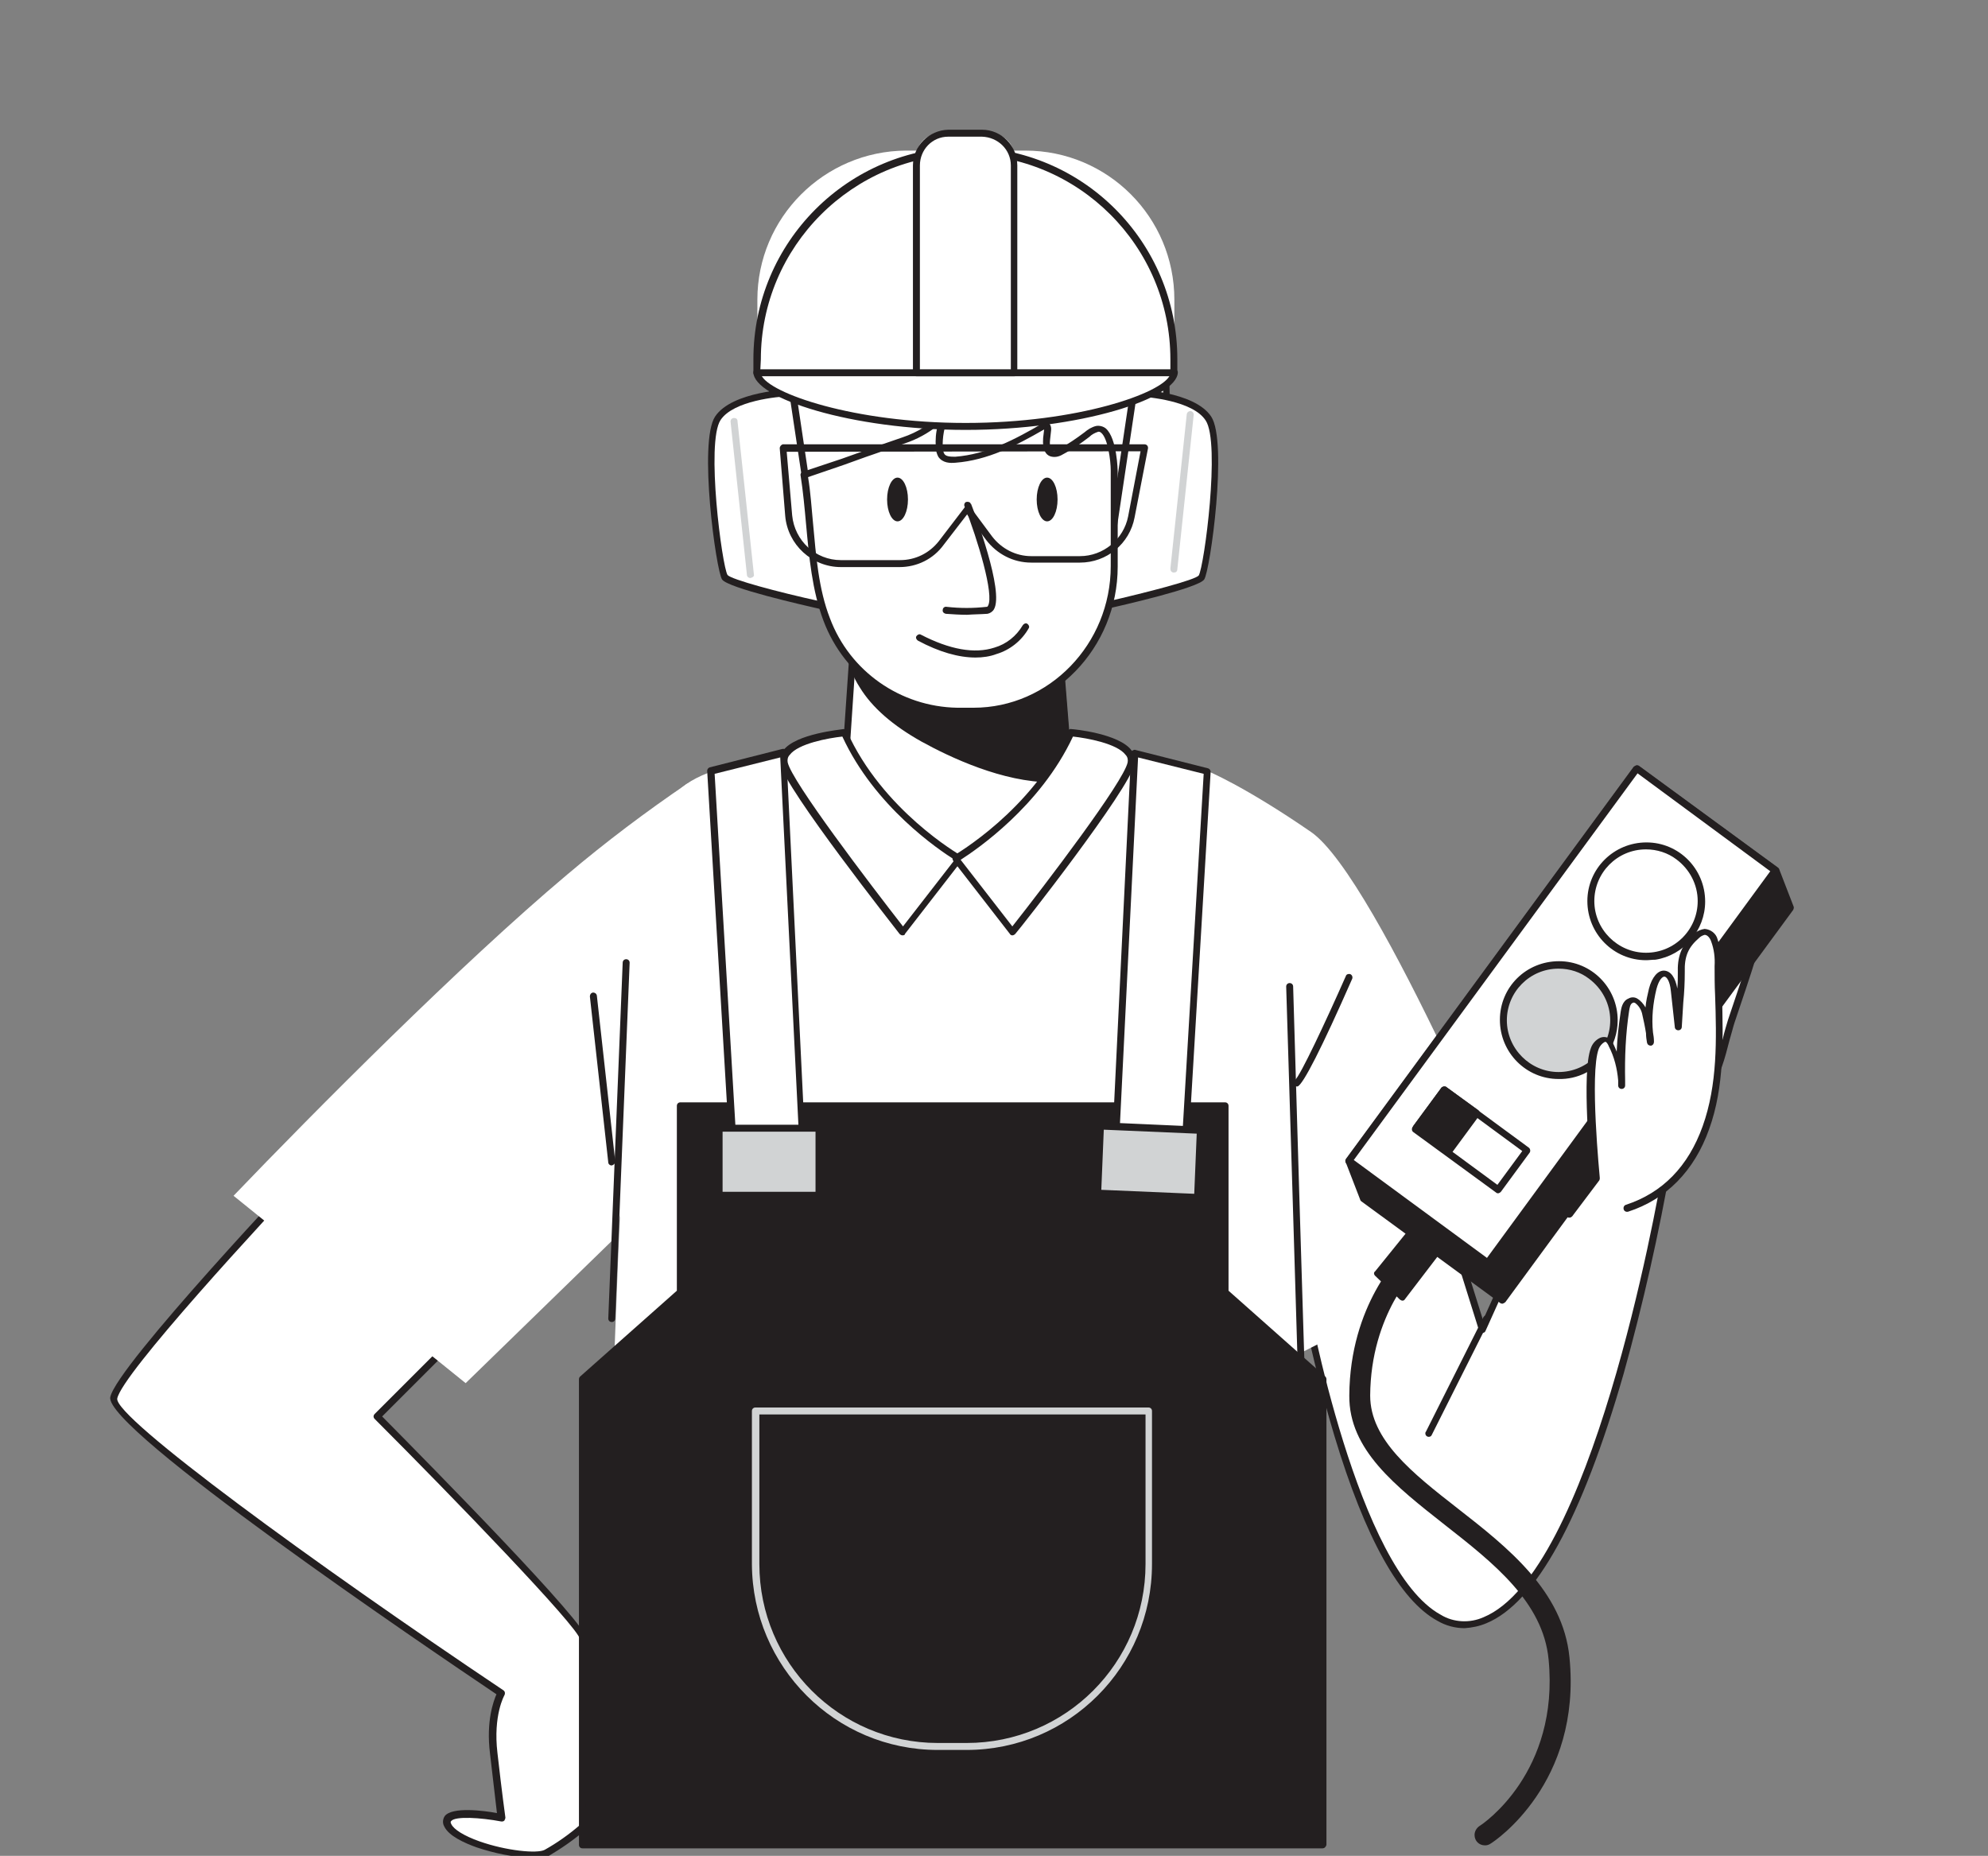 <svg width="376" height="351" viewBox="0 0 376 351" fill="none" xmlns="http://www.w3.org/2000/svg">
<rect x="0" y="0" width="376" height="351" fill="#808080" stroke="none"/>
<g clip-path="url(#clip0_2007_820)">
<path d="M331.716 180.386C331.998 179.446 332.092 178.13 331.152 177.942C330.87 177.942 330.494 177.942 330.212 178.13C325.324 180.198 322.974 185.556 321.094 190.444C319.684 194.11 318.274 197.964 318.368 201.912C318.462 204.45 320.342 208.022 323.068 205.202C325.418 202.758 326.358 196.46 327.392 193.358C328.896 188.94 330.4 184.616 331.716 180.386Z" fill="white"/>
<path d="M321.188 206.8C320.906 206.8 320.624 206.706 320.342 206.612C318.744 206.048 317.804 203.698 317.71 201.818C317.522 197.588 319.12 193.452 320.436 190.068C322.504 184.804 324.854 179.446 329.836 177.378C330.212 177.19 330.682 177.096 331.152 177.19C331.622 177.284 331.998 177.566 332.186 177.942C332.562 178.788 332.562 179.728 332.28 180.574C330.964 184.898 329.46 189.222 328.05 193.452C327.768 194.298 327.486 195.52 327.11 196.742C326.264 200.032 325.324 203.792 323.538 205.578C322.974 206.33 322.128 206.706 321.188 206.8ZM330.87 178.506C330.682 178.506 330.588 178.6 330.4 178.6C325.888 180.48 323.632 185.556 321.658 190.538C320.436 193.828 318.838 197.776 319.026 201.724C319.12 203.134 319.778 205.014 320.812 205.296C321.376 205.484 321.94 205.202 322.598 204.544C324.102 202.946 325.042 199.28 325.888 196.272C326.17 195.05 326.546 193.828 326.828 192.888C328.238 188.658 329.742 184.334 331.058 180.01C331.246 179.54 331.246 178.976 331.058 178.506C331.058 178.6 330.964 178.506 330.87 178.506Z" fill="#231F20"/>
<path d="M59.304 219.772C59.304 219.772 22.644 258.5 21.516 264.328C20.388 270.156 94.836 320.164 94.836 320.164C94.836 320.164 92.486 323.924 93.332 331.538C94.178 339.152 94.836 343.758 94.836 343.758C94.836 343.758 82.898 341.408 84.684 345.168C86.47 348.928 100.382 351.842 103.296 350.432C105.74 349.022 108.09 347.33 110.252 345.45V309.918C110.252 307.004 71.242 267.806 71.242 267.806L92.768 246.28" fill="white"/>
<path d="M100.664 351.372C97.092 351.278 93.52 350.526 90.136 349.398C87.786 348.552 84.872 347.236 84.026 345.45C83.65 344.792 83.744 344.04 84.12 343.476C85.53 341.69 91.452 342.442 93.99 342.912C93.802 341.22 93.332 337.178 92.674 331.632C91.922 325.522 93.332 321.762 93.896 320.446C80.36 311.328 19.636 270.156 20.858 264.234C22.08 258.312 57.33 220.994 58.834 219.396C59.116 219.114 59.492 219.114 59.774 219.396C60.056 219.678 60.056 220.054 59.774 220.336C49.622 231.052 23.02 259.91 22.174 264.516C21.61 268.088 59.304 295.63 95.212 319.694C95.494 319.882 95.588 320.258 95.4 320.634C95.4 320.634 93.238 324.394 94.084 331.538C94.93 339.058 95.588 343.758 95.588 343.758C95.588 343.946 95.494 344.134 95.4 344.322C95.212 344.51 95.024 344.51 94.836 344.51C90.888 343.758 86.094 343.476 85.342 344.416C85.248 344.51 85.154 344.604 85.342 344.98C85.812 346.014 87.786 347.236 90.7 348.27C95.776 350.056 101.604 350.62 103.014 349.868C105.364 348.552 107.62 346.954 109.688 345.168V310.012C109.218 307.568 85.624 283.128 70.866 268.37C70.584 268.088 70.584 267.712 70.866 267.43L92.392 245.904C92.674 245.622 93.05 245.622 93.332 245.904C93.614 246.186 93.614 246.562 93.332 246.844L72.276 267.9C81.958 277.676 111.004 307.192 111.004 310.012V345.544C111.004 345.732 110.91 345.92 110.816 346.014C108.654 347.894 106.21 349.586 103.672 351.09C102.544 351.278 101.604 351.466 100.664 351.372Z" fill="#231F20"/>
<path d="M246.27 243.648C246.27 243.648 258.866 315.652 280.862 306.44C302.858 297.228 315.454 219.772 315.454 219.772L293.552 222.31L280.486 251.45L264.882 201.818L246.27 243.648Z" fill="white"/>
<path d="M277.008 307.944C275.222 307.944 273.436 307.474 271.838 306.534C264.788 302.68 258.208 290.93 252.38 271.566C249.654 262.448 247.398 253.142 245.612 243.742C245.612 243.648 245.612 243.46 245.612 243.366L264.224 201.536C264.318 201.254 264.6 201.16 264.882 201.16C265.164 201.16 265.352 201.348 265.446 201.63L280.486 249.664L292.894 222.122C292.988 221.934 293.176 221.746 293.364 221.746L315.36 219.114C315.548 219.114 315.736 219.208 315.924 219.302C316.112 219.49 316.112 219.678 316.112 219.866C313.762 233.308 310.754 246.656 307.088 259.816C299.192 287.264 290.45 303.15 281.144 307.004C279.828 307.568 278.418 307.85 277.008 307.944ZM246.928 243.742C247.586 247.314 256.798 296.852 272.496 305.406C274.94 306.91 278.042 307.004 280.58 305.876C300.79 297.51 313.198 229.078 314.608 220.524L293.928 222.968L280.956 251.732C280.862 252.014 280.58 252.108 280.298 252.108C280.016 252.108 279.828 251.92 279.734 251.638L264.694 203.604L246.928 243.742Z" fill="#231F20"/>
<path d="M228.316 145.794C228.316 145.794 235.272 148.614 247.962 157.356C260.652 166.098 288.852 234.06 288.852 234.06L239.22 259.346L237.81 227.48L228.316 145.794Z" fill="white"/>
<path d="M244.766 286.982C245.894 236.034 246.646 163.466 228.41 145.794C228.41 145.794 142.588 134.89 128.206 149.648C117.114 173.618 117.49 238.29 114.858 287.264L244.766 286.982Z" fill="white"/>
<path d="M217.506 98.418C217.036 97.384 221.924 85.822 220.326 67.68C218.728 49.538 185.264 43.052 173.232 44.65C161.2 46.248 149.168 58.562 146.63 70.594C144.092 82.626 149.45 104.246 149.45 104.246L217.506 98.418Z" fill="white"/>
<path d="M149.45 104.81C149.168 104.81 148.886 104.622 148.792 104.34C148.604 103.494 143.528 82.438 145.972 70.406C148.604 57.622 161.012 45.496 173.044 43.992C181.316 42.958 201.808 45.684 213.276 54.896C217.882 58.562 220.42 62.886 220.89 67.68C221.736 77.08 220.984 86.574 218.54 95.786C218.258 96.632 218.164 97.478 218.07 98.324C218.164 98.512 218.164 98.7 218.07 98.888C217.976 99.076 217.788 99.17 217.506 99.17L149.45 104.81ZM177.086 45.026C175.77 45.026 174.548 45.12 173.232 45.214C161.858 46.718 149.732 58.562 147.288 70.594C145.126 81.31 149.168 99.922 149.92 103.4L216.848 97.76C216.942 97.29 217.036 96.538 217.412 95.316C219.762 86.292 220.514 76.892 219.668 67.68C219.292 63.262 216.848 59.314 212.524 55.836C202.936 48.034 186.58 45.026 177.086 45.026Z" fill="#231F20"/>
<path d="M159.508 150.024C159.508 150.024 168.156 162.432 183.29 162.432C198.424 162.432 202.936 155.194 202.936 155.194L202.278 147.11L200.774 128.31L199.364 110.732H164.678L163.55 125.114L161.2 125.396L159.508 150.024Z" fill="white"/>
<path d="M183.29 163.09C167.968 163.09 159.038 150.494 158.944 150.4C158.85 150.306 158.85 150.118 158.85 150.024L160.542 125.302C160.542 125.02 160.824 124.738 161.106 124.738L162.892 124.55L164.02 110.732C164.02 110.356 164.302 110.074 164.678 110.168H199.364C199.74 110.168 200.022 110.45 200.022 110.732L203.594 155.194C203.594 155.288 203.594 155.476 203.5 155.57C203.312 155.852 198.706 163.09 183.29 163.09ZM160.166 149.836C161.294 151.34 169.66 161.774 183.29 161.774C196.544 161.774 201.432 156.04 202.184 155.006L198.706 111.296H165.242L164.114 125.114C164.114 125.396 163.832 125.678 163.55 125.678L161.764 125.866L160.166 149.836Z" fill="#231F20"/>
<path d="M160.918 123.704C161.294 125.866 162.046 127.84 163.268 129.72C165.9 133.95 170.224 137.24 174.642 139.684C182.068 143.82 193.254 148.426 202.278 147.11L200.774 128.31C194.1 129.156 187.426 129.156 180.846 128.404C175.018 127.934 169.002 127.37 163.644 125.114C162.704 124.644 161.764 124.174 160.918 123.704Z" fill="#231F20"/>
<path d="M198.8 147.956C189.682 147.956 179.718 143.256 174.266 140.248C168.908 137.24 164.96 133.856 162.61 130.002C161.388 128.122 160.542 125.96 160.166 123.798C160.166 123.516 160.26 123.328 160.448 123.14C160.636 123.046 160.918 123.046 161.106 123.14C161.858 123.61 162.798 123.986 163.738 124.456C169.096 126.712 175.3 127.276 180.752 127.746C187.332 128.498 194.006 128.404 200.586 127.652C200.774 127.652 200.962 127.652 201.056 127.746C201.15 127.84 201.244 128.028 201.338 128.216L202.842 147.016C202.842 147.392 202.654 147.674 202.278 147.674C201.15 147.862 200.022 147.956 198.8 147.956ZM161.764 124.926C162.14 126.524 162.798 127.934 163.738 129.344C165.994 132.916 169.754 136.206 174.924 139.12C180.846 142.41 192.126 147.674 201.526 146.546L200.116 129.062C193.63 129.814 187.144 129.814 180.658 129.062C175.112 128.592 168.814 128.028 163.268 125.678C162.798 125.396 162.328 125.208 161.764 124.926Z" fill="#231F20"/>
<path d="M149.92 74.26C149.92 74.26 138.828 74.542 135.726 79.148C132.624 83.754 135.914 107.724 137.042 109.228C138.17 110.732 155.936 114.68 155.936 114.68L149.92 74.26Z" fill="white"/>
<path d="M155.936 115.338H155.842C151.612 114.398 137.7 111.202 136.572 109.604C135.444 108.006 132.06 83.566 135.256 78.772C138.452 73.978 149.45 73.602 149.92 73.602C150.296 73.602 150.578 73.79 150.578 74.166L156.594 114.586C156.594 114.774 156.594 115.056 156.406 115.15C156.218 115.244 156.124 115.338 155.936 115.338ZM149.356 74.918C147.1 75.012 138.734 75.764 136.29 79.43C133.47 83.66 136.572 107.16 137.606 108.758C138.358 109.604 147.006 111.954 155.184 113.74L149.356 74.918Z" fill="#231F20"/>
<path d="M214.404 74.26C214.404 74.26 225.496 74.542 228.598 79.148C231.7 83.754 228.41 107.724 227.282 109.228C226.154 110.732 208.388 114.68 208.388 114.68L214.404 74.26Z" fill="white"/>
<path d="M208.388 115.338C208.2 115.338 208.106 115.244 207.918 115.15C207.73 114.962 207.73 114.774 207.73 114.586L213.746 74.166C213.746 73.79 214.122 73.602 214.404 73.602C214.874 73.602 225.872 73.978 229.068 78.772C232.264 83.566 228.88 108.006 227.752 109.604C226.624 111.202 212.712 114.398 208.482 115.338H208.388ZM214.968 74.918L209.14 113.834C217.318 111.954 225.966 109.698 226.718 108.852C227.752 107.16 230.854 83.754 228.034 79.524C225.59 75.764 217.224 75.106 214.968 74.918Z" fill="#231F20"/>
<path d="M181.034 134.514H184.136C198.8 134.514 210.644 122.2 210.644 107.066V98.23C210.644 95.128 210.644 92.12 210.644 89.018C210.644 87.138 210.08 80.558 207.354 81.028C206.602 81.216 205.944 81.592 205.38 82.156C203.876 83.378 202.278 84.412 200.586 85.258C200.022 85.634 199.364 85.822 198.706 85.634C197.766 85.258 197.672 83.848 197.86 82.814L198.048 81.122C198.048 80.746 198.048 80.276 197.672 80.182C192.314 83.284 186.862 86.292 180.564 86.762C179.624 86.856 178.496 86.762 177.932 85.916C177.65 85.446 177.556 84.976 177.556 84.506C177.462 82.438 177.744 80.276 178.59 78.302C176.428 80.464 173.796 82.156 170.882 83.096C167.028 84.412 163.362 85.822 159.414 87.138L152.082 89.582C153.492 98.418 153.116 108.476 156.312 116.936C160.26 127.464 170.036 134.326 181.034 134.514Z" fill="white"/>
<path d="M184.136 135.172H181.034C169.754 134.984 159.696 127.934 155.748 117.406C153.586 111.672 153.022 105.28 152.458 99.17C152.176 96.068 151.894 92.966 151.424 89.958C151.33 89.676 151.518 89.3 151.894 89.206L159.226 86.762C161.106 86.104 162.892 85.446 164.772 84.788C166.652 84.13 168.72 83.378 170.694 82.72C173.514 81.78 176.052 80.182 178.214 78.114C178.402 77.926 178.778 77.832 179.06 78.02C179.342 78.208 179.436 78.49 179.342 78.866C178.59 80.746 178.214 82.72 178.308 84.694C178.308 85.07 178.402 85.446 178.59 85.822C178.872 86.292 179.53 86.386 180.658 86.386C186.674 85.916 191.844 83.19 197.484 79.9C197.578 79.806 197.766 79.806 197.86 79.806C198.518 79.9 198.894 80.558 198.8 81.404L198.612 83.096C198.518 83.66 198.518 84.976 199.082 85.258C199.458 85.446 199.928 85.164 200.398 84.882C202.09 83.942 203.594 82.908 205.098 81.78C205.756 81.216 206.508 80.746 207.354 80.558C208.012 80.464 208.67 80.652 209.14 81.028C211.302 82.908 211.396 89.112 211.396 89.206V107.16C211.396 122.576 199.176 135.172 184.136 135.172ZM152.834 90.24C153.304 93.06 153.492 96.068 153.774 98.982C154.338 105.092 154.808 111.39 156.97 116.936C160.73 126.994 170.318 133.668 181.034 133.856H184.136C198.424 133.856 210.08 121.824 210.08 107.066V89.018C210.08 87.044 209.516 82.908 208.294 81.874C208.106 81.686 207.824 81.592 207.636 81.686C207.072 81.874 206.508 82.156 206.038 82.626C204.44 83.848 202.842 84.976 201.056 85.916C200.304 86.386 199.458 86.574 198.612 86.292C197.86 86.01 197.108 85.164 197.296 82.814L197.484 81.216C192.126 84.318 186.768 87.044 180.752 87.514C179.718 87.608 178.308 87.608 177.462 86.386C177.18 85.822 176.992 85.258 176.992 84.6C176.898 83.19 176.992 81.78 177.368 80.464C175.488 81.968 173.42 83.096 171.164 83.848C169.19 84.506 167.216 85.258 165.242 85.916C163.268 86.574 161.576 87.232 159.696 87.89L152.834 90.24Z" fill="#231F20"/>
<path d="M182.914 116.278C181.598 116.278 180.188 116.184 178.872 116.09C178.496 115.996 178.214 115.714 178.308 115.338C178.308 114.962 178.684 114.68 179.06 114.774C181.598 115.056 184.042 115.056 186.58 114.774C186.674 114.774 186.768 114.774 186.862 114.586C188.084 112.518 184.888 101.99 182.444 95.786C182.256 95.504 182.444 95.034 182.726 94.94C183.008 94.846 183.478 94.94 183.572 95.222C183.572 95.222 183.572 95.316 183.666 95.316C184.324 97.008 189.964 111.86 187.99 115.244C187.708 115.714 187.238 115.996 186.768 116.09C185.452 116.184 184.136 116.184 182.914 116.278Z" fill="#231F20"/>
<path d="M184.512 124.362C181.316 124.362 177.65 123.328 173.608 121.166C173.326 120.978 173.138 120.602 173.326 120.32C173.514 120.038 173.89 119.85 174.172 120.038C179.624 122.858 184.324 123.704 188.084 122.482C190.34 121.824 192.22 120.32 193.442 118.252C193.63 117.97 194.006 117.782 194.288 117.97C194.57 118.158 194.758 118.534 194.57 118.816C193.254 121.166 190.998 122.952 188.46 123.704C187.238 124.174 185.828 124.362 184.512 124.362Z" fill="#231F20"/>
<path d="M169.754 98.606C170.844 98.606 171.728 96.754 171.728 94.47C171.728 92.186 170.844 90.334 169.754 90.334C168.664 90.334 167.78 92.186 167.78 94.47C167.78 96.754 168.664 98.606 169.754 98.606Z" fill="#231F20"/>
<path d="M198.048 98.606C199.138 98.606 200.022 96.754 200.022 94.47C200.022 92.186 199.138 90.334 198.048 90.334C196.958 90.334 196.074 92.186 196.074 94.47C196.074 96.754 196.958 98.606 198.048 98.606Z" fill="#231F20"/>
<path d="M159.696 138.556C159.696 138.556 147.382 139.59 148.322 144.29C149.262 148.99 170.788 176.156 170.788 176.156L181.504 162.338C181.504 162.432 166.558 153.878 159.696 138.556Z" fill="white"/>
<path d="M170.695 176.908C170.507 176.908 170.318 176.814 170.13 176.626C169.284 175.498 148.51 149.178 147.57 144.478C147.382 143.632 147.571 142.692 148.135 141.94C150.485 138.744 159.132 137.992 159.508 137.898C159.79 137.898 160.072 137.992 160.166 138.274C166.84 153.22 181.505 161.68 181.693 161.774C181.881 161.868 181.975 162.056 181.975 162.244C181.975 162.432 181.975 162.62 181.881 162.808L171.165 176.626C171.165 176.814 170.977 176.908 170.695 176.908ZM159.32 139.308C156.688 139.59 150.954 140.624 149.356 142.786C148.98 143.162 148.886 143.726 148.98 144.196C149.732 147.768 164.49 167.132 170.788 175.216L180.565 162.62C177.557 160.74 165.43 152.562 159.32 139.308Z" fill="#231F20"/>
<path d="M202.466 138.556C202.466 138.556 214.78 139.59 213.84 144.29C212.9 148.99 191.374 176.156 191.374 176.156L180.658 162.338C180.658 162.432 195.604 153.878 202.466 138.556Z" fill="white"/>
<path d="M191.468 176.908C191.28 176.908 191.092 176.814 190.998 176.626L180.282 162.808C180.188 162.62 180.094 162.432 180.188 162.244C180.188 162.056 180.376 161.868 180.47 161.774C180.564 161.68 195.322 153.22 201.996 138.274C202.09 137.992 202.372 137.804 202.654 137.898C203.03 137.898 211.678 138.744 214.028 141.94C214.592 142.598 214.78 143.538 214.592 144.478C213.652 149.272 192.972 175.592 192.032 176.626C191.844 176.814 191.656 176.908 191.468 176.908ZM181.692 162.62L191.468 175.216C197.766 167.226 212.524 147.862 213.276 144.196C213.37 143.726 213.276 143.162 212.9 142.786C211.302 140.624 205.568 139.59 202.936 139.308C196.732 152.562 184.606 160.74 181.692 162.62Z" fill="#231F20"/>
<path d="M231.606 244.306V209.056H128.676V244.306L110.158 260.756V348.928H250.124V260.756L231.606 244.306Z" fill="#231F20"/>
<path d="M250.124 349.586H110.158C109.782 349.586 109.5 349.304 109.5 348.928V260.85C109.5 260.662 109.594 260.474 109.688 260.38L128.018 244.118V209.15C128.018 208.774 128.3 208.492 128.676 208.492H231.7C232.076 208.492 232.358 208.774 232.358 209.15V244.118L250.688 260.38C250.782 260.474 250.876 260.662 250.876 260.85V348.928C250.782 349.304 250.5 349.586 250.124 349.586ZM110.816 348.27H249.466V261.132L231.136 244.87C230.948 244.776 230.948 244.588 230.948 244.4V209.714H129.334V244.4C129.334 244.588 129.24 244.776 129.146 244.87L110.91 261.132L110.816 348.27Z" fill="#231F20"/>
<path d="M138.922 221.84H152.082L148.228 142.316L134.504 145.794L138.922 221.84Z" fill="white"/>
<path d="M152.082 222.498H138.922C138.546 222.498 138.264 222.216 138.264 221.84L133.752 145.794C133.752 145.512 133.94 145.23 134.222 145.136L147.946 141.658C148.322 141.564 148.698 141.752 148.698 142.128V142.222L152.552 221.652C152.552 221.84 152.458 222.028 152.364 222.122C152.458 222.404 152.27 222.498 152.082 222.498ZM139.58 221.182H151.424L147.57 143.256L135.162 146.358L139.58 221.182Z" fill="#231F20"/>
<path d="M223.898 221.84H210.738L214.592 142.316L228.316 145.794L223.898 221.84Z" fill="white"/>
<path d="M223.898 222.498H210.738C210.362 222.498 210.08 222.216 210.08 221.84L213.934 142.41C213.934 142.222 214.028 142.034 214.216 141.94C214.404 141.846 214.592 141.752 214.78 141.846L228.504 145.324C228.786 145.418 228.974 145.7 228.974 145.982L224.462 221.934C224.556 222.216 224.274 222.498 223.898 222.498ZM211.396 221.182H223.24L227.658 146.358L215.25 143.256L211.396 221.182Z" fill="#231F20"/>
<path d="M154.902 213.38H136.008V226.07H154.902V213.38Z" fill="#D1D3D4"/>
<path d="M154.902 226.728H136.008C135.632 226.728 135.35 226.446 135.35 226.07V213.38C135.35 213.004 135.632 212.722 136.008 212.722H154.902C155.278 212.722 155.56 213.004 155.56 213.38V226.07C155.56 226.446 155.278 226.728 154.902 226.728ZM136.666 225.412H154.244V214.038H136.666V225.412Z" fill="#231F20"/>
<path d="M208.132 213.02L207.585 225.699L226.462 226.513L227.009 213.834L208.132 213.02Z" fill="#D1D3D4"/>
<path d="M226.531 227.104L207.636 226.258C207.448 226.258 207.26 226.164 207.166 226.07C207.072 225.976 206.979 225.788 206.979 225.6L207.542 212.91C207.542 212.722 207.637 212.534 207.731 212.44C207.825 212.346 208.013 212.252 208.201 212.252L227.095 213.098C227.471 213.098 227.752 213.38 227.752 213.756L227.189 226.446C227.189 226.916 226.813 227.198 226.531 227.104ZM208.295 225.036L225.872 225.788L226.342 214.414L208.765 213.662L208.295 225.036Z" fill="#231F20"/>
<path d="M182.82 330.974H177.368C158.004 330.974 142.306 315.276 142.212 295.818V266.866C142.212 266.49 142.494 266.208 142.87 266.208H217.224C217.6 266.208 217.882 266.49 217.882 266.866V295.818C217.882 315.276 202.184 330.974 182.82 330.974ZM143.622 267.524V295.818C143.622 314.524 158.756 329.658 177.368 329.658H182.82C201.526 329.658 216.66 314.524 216.66 295.818V267.524H143.622Z" fill="#D1D3D4"/>
<path d="M130.086 148.144C122.19 153.502 114.576 159.236 107.244 165.44C87.222 182.266 59.398 210.278 44.17 226.164L88.068 261.602L115.892 234.53C115.798 234.53 139.392 160.928 130.086 148.144Z" fill="white"/>
<path d="M335.852 164.594L309.532 145.324L255.106 219.584L257.926 226.634L284.152 245.904L338.578 171.738L335.852 164.594Z" fill="#231F20"/>
<path d="M284.152 246.562C284.058 246.562 283.87 246.562 283.776 246.468L257.456 227.198C257.362 227.104 257.268 227.01 257.268 226.916L254.542 219.866C254.448 219.678 254.542 219.396 254.636 219.208L309.062 145.042C309.156 144.948 309.344 144.854 309.532 144.76C309.72 144.76 309.908 144.76 310.002 144.854L336.322 164.124C336.416 164.218 336.51 164.312 336.51 164.406L339.236 171.456C339.33 171.644 339.236 171.926 339.142 172.114L284.716 246.28C284.622 246.374 284.434 246.468 284.246 246.562H284.152ZM258.49 226.258L284.058 245.058L337.826 171.644L335.288 165.064L309.72 146.264L255.952 219.678L258.49 226.258Z" fill="#231F20"/>
<path d="M309.537 145.381L255.131 219.6L281.361 238.828L335.767 164.609L309.537 145.381Z" fill="white"/>
<path d="M281.426 239.512C281.332 239.512 281.144 239.512 281.05 239.418L254.73 220.148C254.448 219.96 254.354 219.49 254.542 219.208L308.968 145.042C309.062 144.948 309.25 144.854 309.438 144.76C309.626 144.76 309.814 144.76 309.908 144.854L336.228 164.124C336.51 164.312 336.604 164.782 336.416 165.064L281.99 239.23C281.802 239.324 281.614 239.418 281.426 239.512ZM256.046 219.396L281.238 237.914L334.818 164.782L309.72 146.264L256.046 219.396Z" fill="#231F20"/>
<path d="M311.318 180.95C317.08 180.95 321.752 176.279 321.752 170.516C321.752 164.753 317.08 160.082 311.318 160.082C305.555 160.082 300.884 164.753 300.884 170.516C300.884 176.279 305.555 180.95 311.318 180.95Z" fill="white"/>
<path d="M311.318 181.608C305.208 181.608 300.226 176.626 300.226 170.422C300.226 164.312 305.208 159.33 311.412 159.33C317.522 159.33 322.504 164.312 322.504 170.516C322.504 175.968 318.462 180.668 313.104 181.514C312.446 181.514 311.882 181.608 311.318 181.608ZM311.318 160.646C305.866 160.646 301.542 165.064 301.542 170.422C301.542 175.78 305.96 180.198 311.318 180.198C316.77 180.198 321.094 175.78 321.094 170.422C321.094 167.32 319.59 164.406 317.052 162.526C315.454 161.304 313.386 160.646 311.318 160.646Z" fill="#231F20"/>
<path d="M294.868 203.416C300.63 203.416 305.302 198.745 305.302 192.982C305.302 187.219 300.63 182.548 294.868 182.548C289.105 182.548 284.434 187.219 284.434 192.982C284.434 198.745 289.105 203.416 294.868 203.416Z" fill="#D1D3D4"/>
<path d="M294.774 204.074C288.664 204.074 283.682 199.092 283.682 192.888C283.682 186.684 288.664 181.796 294.868 181.796C300.978 181.796 305.96 186.778 305.96 192.982C305.96 195.332 305.208 197.682 303.798 199.562C301.73 202.476 298.346 204.168 294.774 204.074ZM294.774 183.206C289.322 183.206 284.998 187.624 284.998 192.982C284.998 198.34 289.416 202.758 294.774 202.758C300.226 202.758 304.55 198.34 304.55 192.982C304.55 189.88 303.046 186.966 300.508 185.086C298.91 183.864 296.936 183.206 294.774 183.206Z" fill="#231F20"/>
<path d="M273.222 206.118L267.775 213.547L283.392 224.995L288.839 217.566L273.222 206.118Z" fill="white"/>
<path d="M283.4 225.694C283.306 225.694 283.118 225.694 283.024 225.6L267.326 214.132C267.044 213.944 266.95 213.568 267.138 213.192L272.59 205.766C272.684 205.578 272.872 205.578 273.06 205.484C273.248 205.484 273.436 205.484 273.53 205.578L289.134 217.046C289.416 217.234 289.51 217.704 289.322 217.986L283.87 225.412C283.776 225.506 283.682 225.6 283.4 225.694ZM268.642 213.38L283.212 224.096L287.912 217.704L273.342 206.988L268.642 213.38Z" fill="#231F20"/>
<path d="M273.226 206.043L267.946 213.245L274.011 217.691L279.291 210.489L273.226 206.043Z" fill="#231F20"/>
<path d="M274 218.362C273.906 218.362 273.718 218.362 273.624 218.268L267.514 213.85C267.232 213.662 267.138 213.192 267.326 212.91L272.59 205.766C272.684 205.578 272.872 205.578 273.06 205.484C273.248 205.484 273.436 205.484 273.53 205.578L279.64 209.996C279.734 210.09 279.828 210.278 279.922 210.466C279.922 210.654 279.922 210.842 279.828 210.936L274.564 218.08C274.376 218.174 274.282 218.268 274 218.362ZM268.83 213.098L273.812 216.764L278.324 210.654L273.342 206.988L268.83 213.098Z" fill="#231F20"/>
<path d="M296.842 229.642L301.73 223.156C301.73 223.156 299.756 203.228 301.542 198.434C301.918 197.494 302.858 196.366 303.798 196.836C304.174 197.118 304.456 197.4 304.644 197.87C305.772 200.314 306.43 203.04 306.524 205.766C306.242 200.972 306.524 196.178 307.182 191.478C307.276 190.632 307.558 189.786 308.31 189.41C309.532 188.846 310.66 190.444 311.036 191.76C311.506 193.546 311.882 195.426 312.07 197.306C311.506 193.922 311.694 190.444 312.54 187.154C313.574 183.112 316.112 183.394 316.676 187.53L317.428 194.392C317.428 190.914 317.992 187.53 317.898 184.052C317.804 181.138 318.462 179.07 320.906 177.002C321.282 176.626 321.846 176.344 322.316 176.344C323.162 176.344 323.82 177.19 324.196 177.942C324.76 179.54 324.948 181.138 324.854 182.83C324.948 193.17 326.076 203.698 322.504 213.38C319.12 222.78 313.01 226.822 307.652 228.608" fill="white"/>
<path d="M296.842 230.3C296.654 230.3 296.56 230.3 296.466 230.206C296.184 230.018 296.09 229.548 296.278 229.266L300.978 222.968C300.79 220.524 299.098 202.852 300.884 198.246C301.166 197.4 301.824 196.648 302.67 196.272C303.14 196.084 303.61 196.084 304.08 196.272C304.644 196.554 305.02 197.024 305.208 197.588C305.396 197.964 305.584 198.434 305.772 198.904C305.866 196.366 306.148 193.922 306.524 191.384C306.618 190.82 306.806 189.316 308.028 188.846C308.498 188.564 309.156 188.564 309.626 188.846C310.284 189.222 310.848 189.88 311.224 190.538C311.318 189.316 311.6 188.188 311.882 186.966C312.446 184.804 313.574 183.488 314.796 183.582C316.018 183.676 316.864 184.898 317.24 186.966C317.334 186.026 317.334 185.086 317.334 184.052C317.24 181.232 317.804 178.788 320.53 176.532C321 176.062 321.752 175.78 322.41 175.686C323.538 175.78 324.572 176.532 324.854 177.66C325.418 179.352 325.7 181.044 325.606 182.83C325.606 184.616 325.7 186.402 325.7 188.282C325.888 196.742 326.17 205.484 323.256 213.568C320.436 221.464 315.172 226.822 307.934 229.172C307.558 229.266 307.182 229.078 307.088 228.702C306.994 228.326 307.182 227.95 307.558 227.856C314.42 225.6 319.308 220.618 322.034 213.004C324.854 205.108 324.666 196.554 324.384 188.188C324.29 186.402 324.29 184.522 324.29 182.736C324.384 181.138 324.196 179.54 323.632 178.036C323.444 177.472 322.974 176.814 322.41 176.814C322.034 176.908 321.658 177.096 321.376 177.378C319.308 179.164 318.556 180.856 318.65 183.864C318.65 185.744 318.556 187.718 318.368 189.598C318.274 191.102 318.18 192.7 318.086 194.204C318.086 194.58 317.804 194.862 317.428 194.862C317.052 194.862 316.77 194.58 316.77 194.298L316.018 187.436C315.83 185.462 315.172 184.71 314.796 184.71C314.42 184.71 313.762 185.274 313.292 187.06C312.634 189.786 312.352 192.512 312.634 195.238C312.728 195.802 312.822 196.366 312.822 197.024C312.822 197.4 312.634 197.682 312.258 197.776C311.882 197.776 311.6 197.588 311.506 197.212C311.412 196.648 311.318 196.084 311.318 195.426C311.13 194.204 310.848 192.888 310.566 191.666C310.378 190.914 309.908 190.162 309.25 189.692C309.062 189.598 308.874 189.598 308.78 189.692C308.31 189.88 308.216 190.632 308.122 191.196C307.464 195.52 307.276 199.938 307.37 204.356C307.37 204.732 307.37 205.014 307.37 205.296C307.37 205.672 307.088 205.954 306.712 205.954C306.336 205.954 306.054 205.672 306.054 205.296C306.054 204.92 306.054 204.638 306.054 204.356C305.866 202.1 305.302 199.844 304.268 197.87C304.174 197.588 303.986 197.306 303.798 197.118C303.704 197.024 303.61 197.024 303.422 197.118C302.952 197.4 302.576 197.87 302.388 198.34C300.602 202.946 302.576 222.592 302.576 222.78C302.576 222.968 302.576 223.062 302.482 223.25L297.594 229.736C297.312 230.206 297.03 230.3 296.842 230.3Z" fill="#231F20"/>
<path d="M115.704 250.04C115.328 250.04 115.046 249.758 115.046 249.382L117.772 182.078C117.772 181.702 118.054 181.42 118.43 181.42C118.806 181.42 119.088 181.702 119.088 182.078L116.362 249.382C116.362 249.758 116.08 250.04 115.704 250.04Z" fill="#231F20"/>
<path d="M246.27 264.61C245.894 264.61 245.612 264.328 245.612 263.952C245.612 263.106 243.356 189.692 243.262 186.59C243.262 186.214 243.544 185.932 243.92 185.932C244.296 185.932 244.578 186.214 244.578 186.59C244.578 187.342 246.834 263.012 246.928 263.952C246.928 264.328 246.646 264.61 246.27 264.61Z" fill="#231F20"/>
<path d="M270.24 271.754C269.864 271.754 269.582 271.472 269.582 271.096C269.582 271.002 269.582 270.908 269.676 270.814L280.58 249.1C280.768 248.818 281.144 248.63 281.426 248.818C281.708 249.006 281.896 249.382 281.708 249.664L270.804 271.378C270.71 271.66 270.428 271.754 270.24 271.754Z" fill="#231F20"/>
<path d="M245.236 205.484C244.86 205.484 244.578 205.202 244.578 204.826C244.578 204.544 244.766 204.356 244.954 204.262C245.988 203.322 250.594 193.546 254.542 184.616C254.636 184.24 255.106 184.146 255.388 184.24C255.764 184.428 255.858 184.804 255.764 185.086C249.936 198.34 246.458 205.108 245.424 205.484H245.236Z" fill="#231F20"/>
<path d="M115.704 220.43C115.328 220.43 115.046 220.148 115.046 219.866L111.568 188.47C111.568 188.094 111.756 187.812 112.132 187.718C112.508 187.718 112.79 187.906 112.884 188.282L116.362 219.678C116.362 220.054 116.08 220.336 115.704 220.43Z" fill="#231F20"/>
<path d="M268.172 231.522L260.652 240.828L265.258 245.34L272.59 235.752L268.172 231.522Z" fill="#231F20"/>
<path d="M265.258 245.998C265.07 245.998 264.976 245.904 264.788 245.81L260.088 241.298C259.806 241.016 259.806 240.64 260.088 240.452L267.608 231.146C267.702 230.958 267.89 230.958 268.078 230.864C268.266 230.864 268.454 230.958 268.548 231.052L272.966 235.282C273.248 235.47 273.248 235.846 273.06 236.128L265.728 245.716C265.634 245.904 265.446 245.998 265.258 245.998ZM261.498 240.734L265.164 244.306L271.744 235.752L268.266 232.368L261.498 240.734Z" fill="#231F20"/>
<path d="M280.862 349.022C279.734 349.022 278.888 348.176 278.888 347.048C278.888 346.39 279.264 345.732 279.828 345.356C280.486 344.98 294.962 335.204 292.894 313.866C291.86 302.962 282.366 295.536 273.248 288.392C263.942 281.06 255.106 274.198 255.2 263.952C255.294 246.656 264.976 237.35 265.352 236.974C266.104 236.222 267.42 236.222 268.172 237.068C268.924 237.914 268.924 239.136 268.078 239.888C267.984 239.982 259.242 248.442 259.148 263.952C259.148 272.318 267.138 278.616 275.692 285.29C285.092 292.622 295.62 300.894 296.842 313.49C299.192 337.272 282.648 348.27 281.99 348.646C281.614 348.928 281.238 349.022 280.862 349.022Z" fill="#231F20"/>
<path d="M141.93 109.322C141.554 109.322 141.272 109.04 141.272 108.758L138.17 79.712C138.17 79.336 138.452 79.054 138.828 79.054C139.204 79.054 139.486 79.242 139.486 79.618L142.588 108.664C142.682 108.946 142.4 109.228 141.93 109.322Z" fill="#D1D3D4"/>
<path d="M222.018 108.288C221.548 108.288 221.36 107.912 221.36 107.536L224.462 78.302C224.556 77.926 224.838 77.738 225.214 77.738C225.59 77.832 225.778 78.114 225.778 78.396L222.676 107.63C222.676 108.1 222.394 108.288 222.018 108.288Z" fill="#D1D3D4"/>
<path d="M170.13 107.254H159.038C153.586 107.254 148.98 103.024 148.51 97.572L147.476 84.788C147.476 84.412 147.758 84.13 148.04 84.036C148.04 84.036 148.04 84.036 148.134 84.036H216.472C216.848 84.036 217.13 84.318 217.13 84.694V84.788L214.592 97.854C213.652 102.836 209.328 106.408 204.252 106.408H195.04C191.656 106.408 188.554 104.81 186.486 102.084L182.914 97.29L178.496 103.024C176.522 105.75 173.42 107.254 170.13 107.254ZM148.792 85.446L149.826 97.478C150.296 102.272 154.244 105.938 159.038 105.938H170.224C173.138 105.938 175.77 104.622 177.556 102.366L182.444 95.974C182.538 95.786 182.726 95.692 183.008 95.692C183.196 95.692 183.384 95.786 183.572 95.974L187.614 101.426C189.4 103.776 192.126 105.186 195.04 105.186H204.252C208.67 105.186 212.524 101.99 213.37 97.666L215.72 85.352L148.792 85.446Z" fill="#231F20"/>
<path d="M222.019 70.5C222.019 74.542 204.347 80.746 182.539 80.746C160.731 80.746 143.059 74.636 143.059 70.5C169.097 65.706 195.887 65.706 221.925 70.5H222.019Z" fill="white"/>
<path d="M182.632 81.31C161.012 81.31 142.494 75.294 142.494 70.406C142.494 70.124 142.682 69.842 143.058 69.748C169.19 64.954 196.074 64.954 222.206 69.748C222.488 69.842 222.77 70.124 222.77 70.406C222.676 75.388 204.158 81.31 182.632 81.31ZM143.998 70.97C145.502 74.354 161.388 79.994 182.632 79.994C203.876 79.994 219.762 74.354 221.266 70.97C195.698 66.364 169.472 66.364 143.998 70.97Z" fill="#231F20"/>
<path d="M171.352 28.482H193.912C209.516 28.482 222.112 41.078 222.112 56.682V70.5H143.246V56.682C143.246 41.172 155.842 28.576 171.352 28.482Z" fill="white"/>
<path d="M222.018 71.158H143.152C142.776 71.158 142.494 70.876 142.494 70.5V67.962C142.494 45.778 160.448 27.824 182.632 27.824C204.816 27.824 222.676 45.778 222.676 67.962V70.594C222.676 70.876 222.394 71.158 222.018 71.158ZM143.81 69.842H221.36V67.962C221.36 46.53 203.97 29.234 182.632 29.234C161.294 29.234 143.904 46.624 143.904 67.962L143.81 69.842Z" fill="#231F20"/>
<path d="M177.65 25.286H187.52C189.87 25.286 191.844 27.26 191.844 29.61V70.5H173.326V29.61C173.326 27.166 175.3 25.286 177.65 25.286Z" fill="white"/>
<path d="M191.844 71.158H173.326C172.95 71.158 172.668 70.876 172.668 70.5V31.302C172.668 27.636 175.676 24.628 179.342 24.534H185.734C189.4 24.534 192.408 27.542 192.408 31.302V70.5C192.502 70.876 192.22 71.158 191.844 71.158ZM173.984 69.842H191.186V31.302C191.186 28.294 188.742 25.944 185.734 25.85H179.342C176.334 25.85 173.984 28.294 173.984 31.302V69.842Z" fill="#231F20"/>
</g>
<defs>
<clipPath id="clip0_2007_820">
<rect width="376" height="351" fill="white"/>
</clipPath>
</defs>
</svg>
